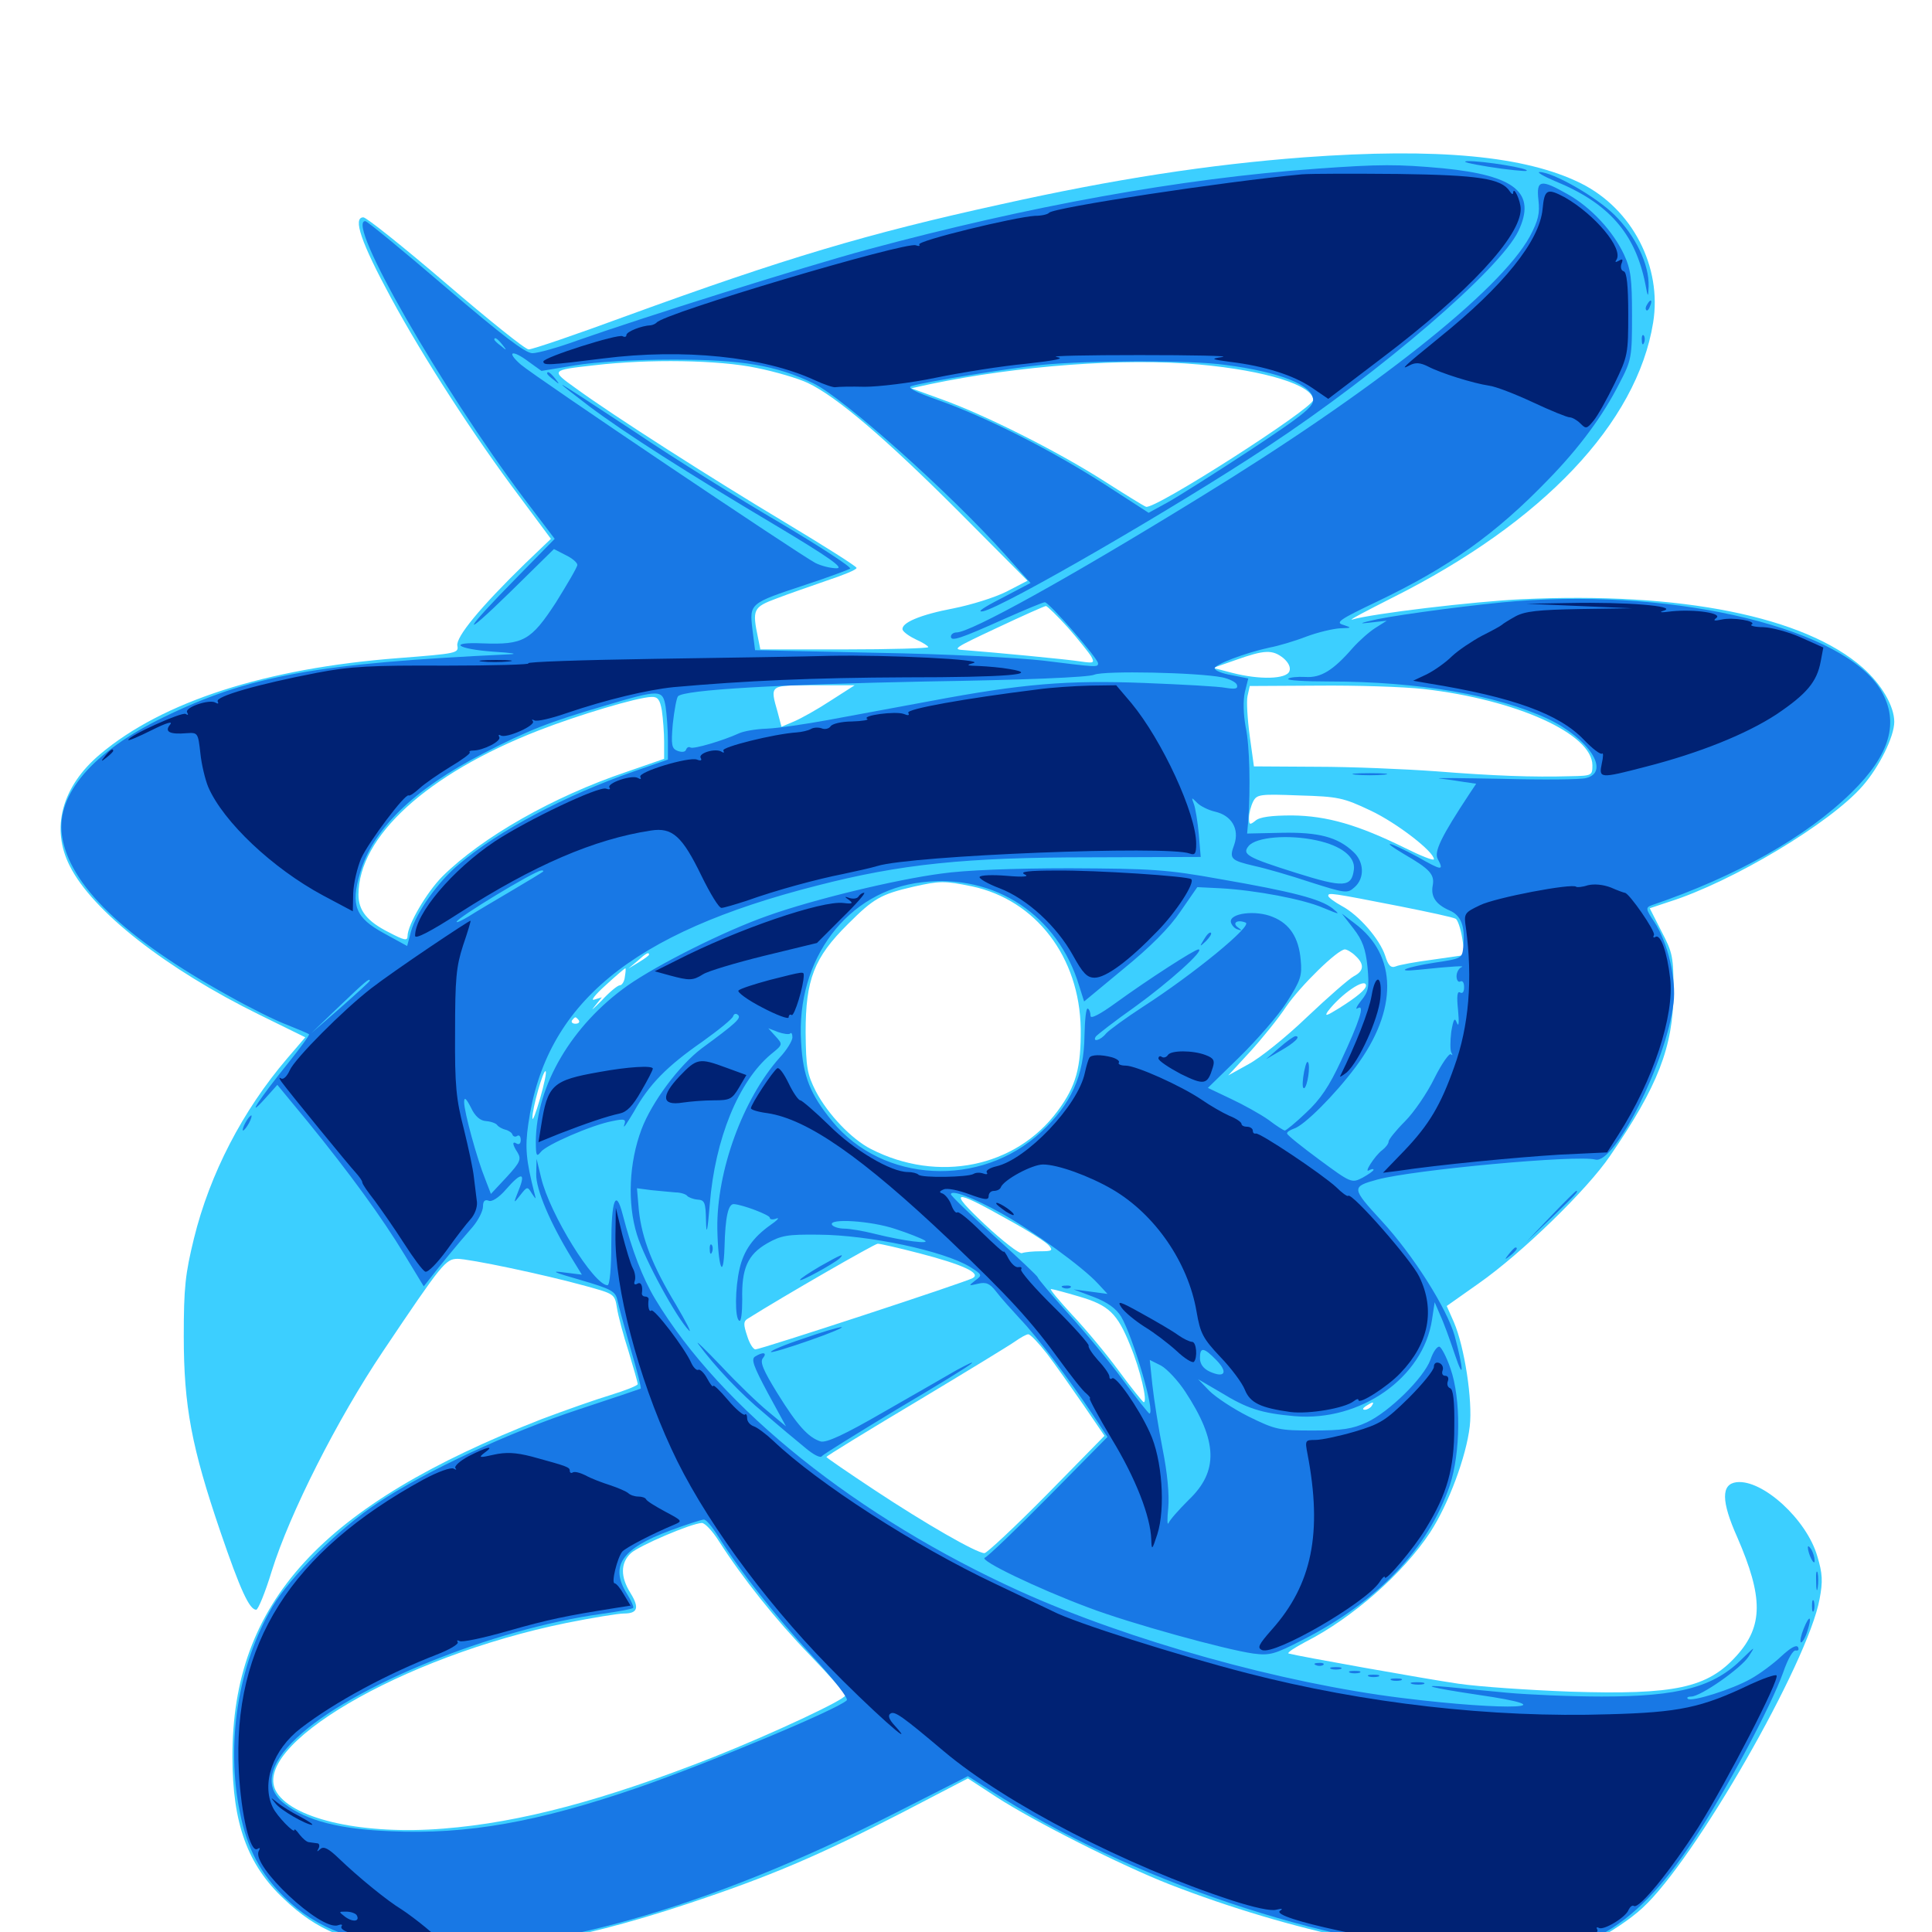 <svg xmlns="http://www.w3.org/2000/svg" viewBox="0 -1000 1000 1000">
	<path fill="#3ccfff" d="M674.805 -918.555C625.977 -914.844 577.148 -907.422 517.578 -894.141C449.023 -879.102 406.445 -866.406 324.414 -836.523C298.438 -826.953 275.586 -819.141 273.633 -819.141C271.875 -819.141 252.734 -834.57 230.859 -853.32C208.984 -872.07 189.648 -887.5 188.086 -887.5C182.422 -887.5 186.914 -874.414 202.344 -845.898C219.141 -814.844 245.508 -774.023 269.336 -742.383L285.156 -721.094L271.68 -708.203C248.633 -685.742 235.938 -670.312 236.719 -665.82C237.5 -661.914 236.328 -661.719 206.25 -659.375C137.5 -654.102 84.18 -636.914 51.758 -609.57C32.031 -592.969 26.172 -571.289 36.133 -551.758C47.852 -528.32 86.133 -498.438 134.18 -474.805L158.008 -463.086L148.633 -452.148C125.586 -425.195 108.594 -392.383 100.391 -358.984C95.898 -340.625 95.117 -333.594 95.117 -308.398C95.117 -272.07 99.219 -250.781 114.062 -207.227C124.414 -176.953 129.102 -166.797 132.617 -166.797C133.594 -166.797 137.305 -175.781 140.625 -186.719C150 -216.797 174.609 -265.43 198.242 -300.586C228.906 -346.289 230.664 -348.242 236.719 -348.438C242.773 -348.438 281.25 -340.43 303.125 -334.375C317.969 -330.273 318.164 -330.273 319.336 -323.047C319.922 -319.141 322.656 -308.789 325.391 -300.391C327.93 -291.992 330.078 -284.375 330.078 -283.594C330.078 -282.812 323.633 -280.273 316.016 -277.93C308.203 -275.586 292.188 -269.922 280.273 -265.43C166.211 -220.898 120.117 -170.508 120.312 -90.625C120.312 -56.25 128.125 -34.766 146.875 -17.188C164.258 -0.586 180.078 5.664 210.938 8.984C249.219 12.891 296.875 5.078 355.469 -14.453C398.438 -28.711 423.633 -39.453 466.797 -61.719L500.977 -79.492L515.625 -69.922C535.547 -57.031 580.469 -34.375 605.469 -24.609C668.359 -0.195 736.133 14.062 784.18 12.5C808.594 11.914 810.156 11.523 824.219 4.883C832.422 0.977 843.945 -6.641 850.195 -12.5C877.148 -37.109 935.742 -139.258 941.797 -172.266C943.555 -181.445 943.359 -185.547 940.625 -194.531C935.156 -213.477 912.305 -234.375 898.828 -232.812C890.82 -231.836 890.82 -223.047 899.219 -204.297C912.695 -173.242 912.695 -158.398 898.828 -142.969C883.789 -126.367 867.188 -122.656 812.5 -124.414C791.602 -125.195 765.625 -126.953 754.883 -128.516C737.5 -131.055 671.875 -142.773 666.992 -144.141C666.016 -144.531 669.922 -147.07 675.781 -150.195C700 -162.5 726.367 -185.742 740.234 -206.836C749.805 -221.484 758.984 -246.289 760.742 -261.719C762.305 -275.195 758.008 -302.93 752.539 -315.625L748.828 -324.023L765.43 -335.742C787.695 -351.367 821.484 -384.18 833.398 -401.758C858.203 -437.891 866.016 -458.203 866.211 -486.328C866.211 -504.688 865.82 -506.836 859.961 -517.969L853.906 -529.883L863.867 -533.203C896.68 -543.555 947.461 -574.023 964.062 -593.164C972.656 -602.93 980.469 -618.75 980.469 -626.367C980.469 -634.57 973.828 -645.898 964.062 -654.492C933.984 -680.859 870.312 -693.75 787.695 -689.844C762.695 -688.672 710.352 -682.422 699.805 -679.297C697.852 -678.906 707.227 -683.789 720.703 -690.625C798.633 -729.688 847.266 -781.055 855.664 -833.008C860.352 -861.914 844.922 -891.797 818.359 -905.078C789.648 -919.336 744.141 -923.633 674.805 -918.555ZM391.602 -809.57C401.367 -807.617 413.281 -804.102 418.164 -801.758C433.008 -794.727 458.203 -773.242 495.898 -735.547L531.836 -699.414L520.898 -693.75C514.648 -690.625 502.539 -686.914 493.75 -685.156C476.172 -681.836 466.211 -677.539 467.188 -674.023C467.773 -672.656 470.898 -670.508 474.219 -668.945C477.734 -667.383 480.469 -665.625 480.469 -665.039C480.469 -664.453 460.938 -663.867 437.109 -663.867H393.555L392.383 -669.727C389.258 -684.57 389.844 -685.742 401.953 -690.234C408.008 -692.578 419.922 -696.68 428.32 -699.609C436.523 -702.344 443.359 -705.078 443.359 -706.055C443.359 -706.836 426.953 -717.188 406.836 -729.297C368.359 -752.344 317.578 -784.766 298.047 -799.023C284.961 -808.398 284.961 -808.398 307.617 -810.938C335.742 -814.258 372.266 -813.672 391.602 -809.57ZM620.703 -811.328C655.078 -808.203 679.688 -800.586 679.688 -792.969C679.688 -788.672 597.461 -735.938 593.164 -737.695C591.992 -738.086 581.641 -744.531 570.312 -751.758C546.875 -766.602 510.156 -785.156 487.305 -793.359L471.68 -799.023L481.445 -801.172C527.344 -810.742 581.641 -814.844 620.703 -811.328ZM552.734 -675.195C558.203 -668.945 563.672 -662.109 564.844 -660.156C566.602 -656.836 566.211 -656.641 559.375 -657.617C551.953 -658.789 514.648 -662.305 499.414 -663.477C492.578 -663.867 493.555 -664.453 516.016 -675C529.297 -681.25 540.625 -686.328 541.406 -686.328C541.992 -686.328 547.266 -681.25 552.734 -675.195ZM664.258 -659.375C666.992 -657.031 668.164 -654.492 667.383 -652.539C665.82 -648.438 651.953 -648.047 637.695 -651.758L627.93 -654.297L639.648 -658.398C654.492 -663.672 658.594 -663.867 664.258 -659.375ZM429.883 -637.305C423.047 -632.812 414.648 -628.125 410.938 -626.562L404.492 -623.828L402.539 -631.25C398.438 -645.703 398.047 -645.312 421.484 -645.312H442.383ZM736.914 -643.359C784.961 -637.891 824.219 -620.117 824.219 -603.906C824.219 -598.633 824.023 -598.438 813.086 -598.242C793.164 -597.656 773.047 -598.438 743.164 -600.781C727.148 -601.953 699.219 -603.125 681.445 -603.125L649.023 -603.32L646.875 -618.945C645.703 -627.539 645.117 -636.914 645.703 -639.648L646.875 -644.922L682.227 -645.117C701.758 -645.312 726.367 -644.531 736.914 -643.359ZM342.578 -632.227C343.164 -628.125 343.75 -620.898 343.75 -616.016V-607.227L324.023 -600.391C286.328 -587.695 249.414 -566.602 229.102 -546.484C220.898 -538.281 210.938 -521.289 210.938 -515.43C210.938 -512.891 209.18 -513.281 201.367 -517.383C190.039 -523.047 185.547 -528.711 185.547 -536.914C185.547 -566.992 221.094 -599.414 278.711 -621.875C299.219 -629.883 329.883 -639.062 337.109 -639.258C340.43 -639.453 341.602 -637.891 342.578 -632.227ZM709.375 -580.469C723.047 -574.023 742.188 -559.18 742.188 -555.273C742.188 -554.297 735.352 -557.031 727.148 -561.133C702.93 -573.047 686.914 -577.734 668.75 -577.93C658.203 -577.93 651.953 -577.148 649.805 -575.195C646.875 -572.852 646.484 -573.047 646.484 -576.758C646.484 -579.102 647.461 -582.812 648.633 -585.156C650.586 -588.867 652.148 -589.062 672.461 -588.281C692.773 -587.695 695.312 -587.109 709.375 -580.469ZM625 -552.734C625 -553.125 621.68 -553.516 617.773 -553.516C613.086 -553.516 611.328 -552.93 612.891 -551.758C615.234 -550.391 625 -550.977 625 -552.734ZM638.086 -546.484C638.867 -547.07 637.695 -547.656 635.547 -547.461C633.398 -547.461 632.812 -546.875 634.375 -546.289C635.742 -545.703 637.5 -545.898 638.086 -546.484ZM663.477 -546.484C664.258 -547.07 663.086 -547.656 660.938 -547.461C658.789 -547.461 658.203 -546.875 659.766 -546.289C661.133 -545.703 662.891 -545.898 663.477 -546.484ZM650.977 -544.336C652.148 -544.922 651.172 -545.312 648.438 -545.312C645.703 -545.312 644.727 -544.922 646.094 -544.336C647.266 -543.945 649.609 -543.945 650.977 -544.336ZM503.125 -541.211C536.133 -534.18 558.789 -504.688 559.375 -467.578C559.57 -447.461 557.031 -437.891 547.461 -425C525.781 -395.703 485.547 -387.5 450.781 -405.273C440.82 -410.352 428.516 -423.242 422.266 -435.156C417.773 -444.141 417.188 -447.266 416.992 -465.625C416.992 -492.969 421.289 -504.297 438.867 -521.68C452.148 -534.961 455.859 -537.109 472.656 -541.016C486.523 -544.141 488.867 -544.141 503.125 -541.211ZM661.523 -542.578C662.305 -543.164 661.133 -543.75 658.984 -543.555C656.836 -543.555 656.25 -542.969 657.812 -542.383C659.18 -541.797 660.938 -541.992 661.523 -542.578ZM677.539 -541.992C674.219 -543.945 674.023 -543.945 668.945 -541.602C665.625 -540.039 666.016 -540.039 670.508 -540.82C673.633 -541.406 675.781 -541.016 675.781 -539.844C675.781 -538.672 676.758 -538.281 677.93 -539.062C679.492 -539.844 679.297 -540.82 677.539 -541.992ZM724.805 -530.859C739.453 -527.93 752.344 -525.195 753.516 -524.414C754.492 -523.828 756.055 -519.336 756.836 -514.453L758.203 -505.664L741.797 -503.32C732.812 -502.148 724.219 -500.586 722.461 -499.805C719.922 -498.828 718.555 -500.195 716.992 -505.273C714.062 -514.062 703.32 -526.367 694.531 -531.055C690.625 -533.203 687.5 -535.547 687.5 -536.328C687.5 -538.086 688.867 -537.891 724.805 -530.859ZM701.562 -505.273C706.25 -500.977 706.055 -497.461 700.781 -494.727C698.242 -493.359 687.5 -483.984 676.562 -473.633C665.82 -463.281 652.148 -452.344 646.289 -449.219L635.742 -443.359L647.07 -455.664C653.125 -462.305 661.719 -472.852 665.82 -479.102C673.242 -489.844 692.188 -508.398 696.094 -508.594C697.07 -508.594 699.609 -507.227 701.562 -505.273ZM335.938 -505.859C335.938 -505.469 333.594 -503.711 330.664 -501.953L325.195 -498.633L329.883 -502.539C334.375 -506.641 335.938 -507.422 335.938 -505.859ZM323.438 -494.531C323.242 -491.992 321.875 -490.039 320.898 -490.039C319.727 -490.039 315.43 -486.523 311.328 -482.031C307.031 -477.734 305.469 -476.367 307.617 -478.906L311.523 -483.789L307.617 -482.617C305.469 -481.836 308.008 -485.156 313.477 -490.039C318.75 -494.922 323.438 -498.828 323.633 -498.828C324.023 -498.828 323.828 -496.875 323.438 -494.531ZM707.031 -489.844C707.031 -487.891 702.344 -483.984 693.359 -478.32C686.719 -474.219 685.352 -473.633 687.305 -476.562C694.141 -485.547 707.031 -494.336 707.031 -489.844ZM299.609 -471.875C300.195 -470.898 299.414 -470.117 297.852 -470.117C296.289 -470.117 295.508 -470.898 296.094 -471.875C296.68 -472.656 297.461 -473.438 297.852 -473.438C298.242 -473.438 299.023 -472.656 299.609 -471.875ZM279.492 -431.25C277.344 -423.828 275.586 -419.336 275.586 -421.289C275.391 -425.977 281.25 -446.68 282.422 -445.508C283.008 -445.117 281.641 -438.672 279.492 -431.25ZM521.68 -368.75C532.031 -363.086 541.602 -357.031 542.969 -355.273C545.117 -352.734 544.531 -352.344 538.477 -352.344C534.766 -352.344 530.469 -351.953 528.906 -351.367C527.539 -350.977 518.945 -357.617 509.766 -366.211C490.43 -384.375 492.969 -384.961 521.68 -368.75ZM475.586 -351.367C498.242 -345.508 508.008 -341.016 503.516 -338.477C499.805 -336.328 393.75 -301.562 391.016 -301.562C389.844 -301.562 387.891 -304.688 386.719 -308.594C384.766 -314.453 384.766 -316.016 386.914 -317.383C405.859 -329.297 452.734 -356.25 454.297 -356.25C455.664 -356.25 465.039 -354.102 475.586 -351.367ZM558.594 -328.906C574.023 -324.414 578.32 -320.117 584.961 -303.711C590.234 -291.016 594.141 -274.219 591.992 -274.219C591.406 -274.414 585.547 -281.641 579.102 -290.43C572.656 -299.219 561.719 -312.305 554.883 -319.531C548.047 -326.953 543.164 -332.812 543.945 -332.812C544.727 -332.812 551.367 -331.055 558.594 -328.906ZM541.992 -299.219C546.289 -293.555 554.688 -281.641 560.742 -272.852L571.68 -256.836L541.797 -226.367C525.391 -209.766 510.742 -196.094 509.57 -196.094C505.469 -196.094 478.711 -211.523 452.734 -228.711C438.867 -237.891 427.734 -245.508 427.734 -245.898C427.734 -246.289 448.633 -259.18 474.219 -274.414C499.609 -289.648 522.656 -303.711 525.391 -305.664C528.125 -307.617 531.25 -309.375 532.227 -309.375C533.398 -309.375 537.695 -304.688 541.992 -299.219ZM709.961 -272.266C709.375 -271.289 707.617 -270.312 706.445 -270.312C705.078 -270.312 705.273 -271.094 707.031 -272.266C710.742 -274.609 711.523 -274.609 709.961 -272.266ZM698.633 -267.188C699.414 -267.773 698.242 -268.359 696.094 -268.164C693.945 -268.164 693.359 -267.578 694.922 -266.992C696.289 -266.406 698.047 -266.602 698.633 -267.188ZM688.867 -265.234C689.648 -265.82 688.477 -266.406 686.328 -266.211C684.18 -266.211 683.594 -265.625 685.156 -265.039C686.523 -264.453 688.281 -264.648 688.867 -265.234ZM372.07 -202.344C384.18 -183.398 401.562 -161.523 419.336 -143.164C429.297 -132.812 437.5 -123.633 437.5 -122.461C437.5 -120.312 400.391 -102.93 369.531 -90.625C313.086 -68.359 269.336 -56.641 229.492 -53.516C189.062 -50.195 152.539 -58.008 143.359 -72.07C127.93 -95.703 207.812 -142.578 293.164 -159.961C306.836 -162.695 320.117 -164.844 322.852 -164.844C330.078 -164.844 331.055 -167.773 326.367 -175.391C321.094 -183.789 321.094 -191.016 326.562 -196.094C330.859 -200 357.812 -211.523 363.281 -211.719C364.844 -211.719 368.75 -207.617 372.07 -202.344Z"/>
	<path fill="#1878e5" d="M770.508 -913.672C780.273 -912.109 789.062 -911.328 790.039 -911.523C792.969 -912.695 767.383 -916.797 759.57 -916.602C755.859 -916.406 760.938 -915.234 770.508 -913.672ZM681.641 -912.695C610.938 -907.617 532.617 -893.359 449.219 -870.898C416.016 -861.914 331.641 -835.352 299.023 -823.828C288.867 -820.117 278.32 -817.188 275.586 -817.188C271.875 -817.188 259.961 -826.367 230.664 -851.367C208.789 -870.117 190.039 -885.547 189.062 -885.547C178.711 -885.547 228.32 -799.219 271.094 -742.188L287.109 -721.094L267.578 -701.172C239.648 -672.852 237.305 -667.383 264.258 -693.75L286.719 -715.82L292.773 -712.695C296.094 -711.133 298.828 -708.789 298.828 -707.617C298.828 -706.445 293.75 -697.852 287.695 -688.086C274.805 -668.359 270.898 -666.211 249.805 -666.992C231.445 -667.773 236.523 -664.062 255.273 -662.695C265.039 -662.109 268.555 -661.523 263.672 -661.328C163.672 -656.641 129.102 -650.391 84.57 -628.711C48.047 -610.938 29.102 -588.867 32.031 -567.773C35.547 -542.188 64.258 -514.453 118.359 -484.57C129.102 -478.516 142.773 -471.68 148.633 -469.531C154.492 -467.188 159.57 -465.039 159.961 -464.648C160.352 -464.258 155.273 -457.422 149.023 -449.609C134.57 -431.641 126.758 -419.922 136.914 -431.055L143.555 -438.477L159.18 -419.531C180.664 -393.164 197.656 -369.922 209.375 -350.586L219.336 -334.18L223.047 -338.867C226.953 -343.945 236.328 -355.469 244.727 -365.039C247.656 -368.555 250 -373.242 250 -375.586C250 -378.32 250.977 -379.297 252.93 -378.516C254.492 -377.734 258.203 -380.078 261.914 -384.375C269.727 -393.359 272.266 -393.359 268.555 -384.18C265.625 -376.758 265.625 -376.758 269.336 -381.445C272.852 -385.938 273.047 -385.938 275.195 -382.422C277.539 -378.906 277.539 -378.906 276.562 -382.617C272.266 -399.609 271.68 -406.055 273.438 -418.164C282.227 -480.469 326.758 -517.188 422.852 -541.602C466.016 -552.734 499.609 -556.25 564.258 -556.25L621.484 -556.445L620.508 -568.164C619.922 -574.609 618.75 -581.641 617.969 -583.789C616.602 -587.5 616.602 -587.5 619.727 -584.375C621.484 -582.617 625.586 -580.664 628.906 -579.883C637.5 -577.93 641.602 -570.898 638.867 -562.891C636.133 -555.469 636.914 -554.688 649.414 -551.758C654.883 -550.586 667.773 -546.875 678.32 -543.359C696.68 -537.5 697.461 -537.5 701.172 -540.82C706.445 -545.508 706.055 -553.906 700.586 -558.984C692.383 -566.797 682.422 -569.336 663.281 -568.945L645.508 -568.555L646.094 -575.195C647.266 -591.992 646.875 -614.062 644.727 -623.828C643.555 -630.469 643.359 -637.305 644.336 -641.797L646.094 -648.828L637.305 -650.586C632.617 -651.367 628.711 -652.93 628.711 -654.102C628.711 -656.055 644.531 -662.109 657.227 -664.844C661.523 -665.625 670.117 -668.164 676.172 -670.508C682.422 -672.852 690.234 -674.609 693.75 -674.805C699.805 -675 699.805 -675 695.312 -676.562C691.016 -677.734 693.164 -679.297 712.891 -688.672C750 -706.445 774.023 -723.438 801.367 -751.758C817.383 -768.164 829.688 -784.766 838.281 -801.758C844.531 -813.672 844.727 -815.234 844.727 -836.719C844.727 -855.469 844.141 -860.547 840.625 -868.164C834.961 -880.273 823.633 -892.578 811.523 -899.414C797.461 -907.422 795.117 -907.031 796.289 -896.484C797.07 -889.648 796.289 -885.938 791.797 -877.539C776.367 -849.414 710.938 -797.656 621.094 -742.578C552.539 -700.391 502.344 -672.656 495.117 -672.656C493.555 -672.656 492.188 -671.68 492.188 -670.508C492.188 -667.773 497.266 -669.531 519.922 -679.688C530.469 -684.375 539.844 -688.281 540.82 -688.281C542.969 -688.281 568.359 -659.18 568.359 -656.641C568.359 -654.492 567.383 -654.688 540.43 -658.008C527.344 -659.57 489.258 -661.523 454.102 -662.109L390.82 -663.477L389.453 -674.219C387.891 -687.695 387.891 -687.695 416.797 -697.266C428.711 -701.172 439.062 -705.078 440.039 -705.664C440.82 -706.445 424.609 -716.992 403.906 -729.297C383.203 -741.406 349.219 -762.5 328.711 -776.367C308.008 -790.039 291.016 -801.172 291.016 -800.781C291.016 -800.391 297.461 -795.508 305.078 -789.648C323.828 -775.586 356.055 -755.078 401.367 -728.125C429.492 -711.328 437.109 -705.859 433.008 -705.859C430.078 -705.859 425.195 -707.031 422.07 -708.594C412.891 -713.477 276.758 -805.078 269.531 -811.328C261.719 -818.164 265.039 -819.336 274.023 -812.5L280.273 -808.008L297.852 -810.938C308.594 -812.695 328.32 -813.867 348.633 -813.867C383.789 -813.867 401.758 -810.938 421.094 -801.562C436.719 -793.945 491.797 -744.727 520.312 -712.891L533.398 -698.242L518.164 -690.234C508.984 -685.547 505.273 -683.008 508.789 -683.594C519.336 -685.742 607.812 -736.914 656.25 -768.945C714.844 -807.617 776.562 -860.742 785.938 -880.469C795.312 -900.195 784.375 -909.18 746.875 -912.891C723.242 -915.039 714.453 -915.039 681.641 -912.695ZM259.961 -821.68C262.5 -818.555 262.305 -818.359 259.375 -820.898C257.422 -822.266 255.859 -823.828 255.859 -824.219C255.859 -825.781 257.422 -824.805 259.961 -821.68ZM634.18 -811.133C662.695 -807.422 679.688 -800.586 679.688 -792.969C679.688 -789.258 673.633 -784.57 647.07 -766.992C628.906 -755.078 609.766 -742.969 604.492 -740.039L594.531 -734.57L571.289 -749.609C543.75 -767.188 511.133 -783.789 485.938 -792.773C473.242 -797.266 469.141 -799.414 471.875 -800.195C478.711 -802.344 522.07 -809.375 539.062 -811.133C563.086 -813.477 616.406 -813.672 634.18 -811.133ZM355.078 -661.523C358.008 -661.914 355.078 -662.305 348.633 -662.305C342.188 -662.305 339.844 -661.914 343.359 -661.523C346.875 -661.133 352.148 -661.133 355.078 -661.523ZM632.617 -649.414C636.328 -648.633 639.844 -646.875 640.234 -645.508C640.82 -643.555 639.648 -643.164 634.57 -643.945C630.859 -644.727 612.109 -645.703 592.578 -646.484C552.344 -648.047 529.102 -646.094 481.445 -637.109C464.258 -633.984 440.625 -629.492 428.711 -627.344C416.992 -625.195 402.539 -623.047 396.875 -622.852C391.016 -622.656 384.57 -621.484 382.227 -620.312C374.609 -616.797 358.984 -612.109 357.422 -613.086C356.445 -613.672 355.469 -613.086 355.078 -611.914C354.688 -610.742 352.93 -610.547 350.781 -611.328C347.656 -612.5 347.266 -614.258 348.242 -625.391C349.023 -632.422 350.195 -638.867 350.977 -639.648C354.492 -642.969 401.758 -645.703 479.492 -647.266C530.078 -648.047 563.477 -649.414 566.406 -650.781C571.484 -652.93 619.531 -651.953 632.617 -649.414ZM344.531 -634.18C345.117 -630.078 345.703 -622.266 345.703 -616.797V-606.836L327.734 -600.586C292.969 -588.477 258.203 -570.117 237.891 -552.93C226.758 -543.75 215.43 -527.734 212.695 -517.773L210.742 -510.352L198.633 -516.992C183.984 -525 181.445 -531.25 186.328 -548.047C192.969 -570.898 214.062 -591.406 250 -609.961C273.438 -622.07 284.375 -626.367 312.5 -634.57C341.992 -643.359 342.969 -643.164 344.531 -634.18ZM681.445 -565.039C694.141 -562.305 701.562 -556.641 700.781 -550C699.609 -540.625 695.508 -540.43 670.703 -548.242C645.312 -556.25 642.773 -557.812 646.289 -562.109C650.195 -566.797 666.992 -568.164 681.445 -565.039ZM281.055 -548.828C280.664 -548.438 273.242 -543.945 264.648 -538.867C256.055 -533.789 246.094 -527.93 242.773 -525.781C239.258 -523.633 236.328 -522.266 236.328 -522.852C236.328 -524.805 276.367 -549.023 280.078 -549.414C281.055 -549.609 281.445 -549.219 281.055 -548.828ZM191.406 -492.383C191.406 -491.992 184.57 -485.742 176.367 -478.516L161.133 -465.234L175.586 -479.102C189.258 -492.188 191.406 -493.945 191.406 -492.383ZM251.562 -419.727C254.102 -419.531 256.836 -418.555 257.422 -417.578C258.203 -416.602 260.156 -415.625 261.719 -415.234C263.281 -414.844 265.039 -413.672 265.234 -412.695C265.625 -411.719 266.797 -411.328 267.773 -412.109C268.75 -412.695 269.531 -411.719 269.531 -409.961C269.531 -408.203 268.75 -407.422 267.578 -408.008C265.039 -409.57 265.039 -407.812 267.969 -403.32C269.922 -400 269.141 -398.242 262.305 -390.82L254.102 -382.031L251.172 -389.648C246.875 -400.195 240.234 -424.609 240.234 -429.492C240.234 -432.422 241.211 -431.641 243.75 -426.758C245.898 -422.07 248.633 -419.922 251.562 -419.727ZM804.883 -906.25C832.617 -894.922 846.289 -879.297 851.562 -853.32C852.93 -845.898 853.125 -845.703 853.32 -851.758C853.711 -863.086 846.484 -878.125 835.547 -888.867C825.781 -898.438 803.711 -910.938 796.875 -910.938C795.312 -910.938 798.828 -908.789 804.883 -906.25ZM852.539 -842.383C851.758 -841.211 851.562 -840.039 852.148 -839.453C852.539 -838.867 853.516 -839.844 854.102 -841.602C855.469 -844.922 854.297 -845.508 852.539 -842.383ZM849.805 -823.828C849.805 -821.68 850.391 -821.094 850.977 -822.656C851.562 -824.023 851.367 -825.781 850.781 -826.367C850.195 -827.148 849.609 -825.977 849.805 -823.828ZM283.203 -806.641C283.203 -806.25 284.766 -804.688 286.719 -803.32C289.648 -800.781 289.844 -800.977 287.305 -804.102C284.766 -807.227 283.203 -808.203 283.203 -806.641ZM785.156 -688.867C766.602 -687.5 725 -682.031 712.891 -679.492C703.906 -677.539 702.734 -676.953 708.984 -677.734L717.773 -678.711L711.914 -675C708.789 -673.047 703.516 -668.359 700.195 -664.648C690.039 -652.93 683.594 -649.023 675.586 -649.609C671.484 -649.805 667.383 -649.414 666.797 -648.633C666.016 -647.852 675.391 -647.266 687.891 -647.266C734.18 -647.266 774.805 -640.234 801.172 -627.93C822.461 -617.773 833.789 -600.391 820.898 -597.266C818.164 -596.484 798.633 -596.289 777.539 -596.875C756.445 -597.266 741.992 -597.461 745.117 -597.07C748.438 -596.68 753.906 -595.898 757.422 -595.312L764.062 -594.336L760.547 -589.062C746.094 -567.188 742.188 -559.18 744.141 -555.469C747.461 -549.219 746.484 -549.219 733.789 -556.445C719.336 -564.258 713.477 -565.82 726.562 -558.008C740.039 -550.195 742.578 -547.461 741.602 -541.797C740.43 -535.938 743.164 -531.836 750.391 -528.711C756.25 -526.172 758.398 -520.508 757.422 -510.352C756.836 -503.906 756.836 -503.906 742.773 -501.758C727.539 -499.414 721.094 -496.68 734.18 -498.047C752.93 -500 758.594 -500.195 756.445 -499.414C755.078 -498.828 753.906 -496.68 753.906 -494.727C753.906 -492.578 754.883 -491.406 755.859 -491.992C757.031 -492.578 757.812 -491.406 757.812 -489.062C757.812 -486.523 757.031 -485.547 755.664 -486.328C754.297 -487.109 753.906 -484.375 754.688 -477.148C755.273 -470.898 755.078 -468.164 754.102 -470.508C752.93 -473.633 752.344 -472.656 751.172 -466.016C750.586 -461.328 750.586 -456.445 751.172 -455.273C751.953 -453.906 751.953 -453.516 750.977 -454.297C750.195 -455.078 746.289 -449.609 742.383 -441.797C738.672 -434.18 731.836 -424.219 727.148 -419.531C722.461 -414.844 718.75 -410.156 718.75 -409.18C718.75 -408.008 717.188 -406.055 715.43 -404.688C711.523 -401.758 705.469 -392.188 708.789 -394.336C709.961 -394.922 710.938 -395.117 710.938 -394.531C710.938 -393.945 708.398 -392.188 705.273 -390.43C699.609 -387.5 699.219 -387.695 682.812 -399.805C673.828 -406.445 666.211 -412.5 666.211 -413.281C666.016 -414.062 667.578 -415.039 669.727 -415.82C675 -417.383 691.016 -433.398 701.758 -447.852C723.633 -477.148 723.438 -505.469 701.172 -522.07L694.531 -527.148L700.586 -519.336C705.273 -513.281 706.836 -508.789 707.812 -499.609C708.789 -489.062 708.398 -486.719 704.492 -482.031C702.148 -479.102 701.367 -477.148 702.734 -478.125C706.641 -480.469 703.711 -471.484 694.141 -450.977C688.086 -437.891 683.398 -430.859 675.977 -424.023C670.703 -418.945 665.625 -414.844 665.039 -414.844C664.453 -414.844 660.742 -417.188 656.641 -420.312C652.539 -423.242 643.75 -428.125 637.109 -431.25L625.195 -436.914L641.406 -452.734C650.391 -461.523 661.523 -474.219 666.016 -481.25C673.242 -492.578 674.023 -494.922 673.242 -503.125C672.266 -514.648 667.578 -521.875 658.789 -525.391C650 -529.102 636.133 -527.344 637.109 -522.656C637.5 -521.094 639.062 -519.336 640.625 -518.945C642.969 -518.164 642.969 -518.359 640.82 -519.922C637.5 -522.266 640.43 -524.219 644.727 -522.461C648.633 -521.094 617.969 -495.898 591.602 -478.906C582.617 -473.047 574.023 -466.797 572.461 -465.039C569.727 -461.523 565.234 -460.352 567.188 -463.477C567.969 -464.453 576.953 -471.484 587.5 -478.906C605.078 -491.602 624.023 -508.594 620.312 -508.594C618.359 -508.594 594.141 -492.969 577.734 -481.055C569.141 -474.805 564.453 -472.461 564.453 -474.219C564.453 -475.781 563.867 -477.539 563.086 -477.93C562.109 -478.516 561.523 -472.07 561.328 -463.867C561.133 -443.164 554.297 -428.32 538.867 -414.062C507.617 -384.961 456.836 -387.695 430.859 -419.531C419.336 -433.594 415.625 -442.773 414.648 -460.547C411.914 -503.516 438.672 -539.062 477.344 -543.359C515.039 -547.852 547.656 -526.172 558.594 -489.648L561.133 -481.641L581.641 -498.633C595.312 -509.766 605.273 -519.727 610.938 -528.125L619.727 -540.82L631.641 -540.234C649.805 -539.258 674.609 -534.57 684.961 -530.078C693.555 -526.562 693.945 -526.367 689.648 -529.883C683.203 -534.766 668.945 -538.477 631.836 -544.922C603.711 -550 596.094 -550.391 553.711 -550.586C524.805 -550.586 499.414 -549.609 487.305 -547.852C463.477 -544.727 420.703 -534.375 397.266 -525.977C375 -518.164 340.43 -500.781 324.805 -489.844C295.898 -469.336 277.539 -438.086 277.344 -409.18C277.344 -401.758 277.734 -400.977 279.883 -403.711C282.617 -407.422 306.445 -417.773 316.992 -419.727C323.438 -421.094 324.219 -420.703 323.047 -417.578C322.461 -415.43 324.609 -418.75 328.125 -424.609C335.938 -438.672 345.117 -448.047 363.672 -460.938C371.875 -466.797 379.102 -472.656 379.492 -474.023C379.883 -475.391 381.055 -475.586 382.031 -474.609C383.789 -473.047 380.859 -470.312 363.281 -457.422C351.562 -448.633 337.305 -429.492 332.031 -415.43C325.586 -398.242 324.609 -377.344 329.688 -360.938C333.594 -348.242 350.195 -317.773 356.641 -311.328C358.203 -309.766 355.078 -315.82 349.805 -324.805C337.891 -344.531 332.227 -358.789 330.664 -373.633L329.688 -384.961L337.109 -383.984C341.406 -383.594 346.875 -383.008 349.609 -382.812C352.344 -382.812 355.078 -381.836 355.664 -381.055C356.25 -380.273 358.789 -379.297 360.938 -379.102C364.844 -378.906 365.234 -377.539 365.43 -367.969C365.625 -360.156 366.211 -362.5 367.383 -376.758C370.117 -410.547 382.227 -440.234 399.023 -454.297C405.273 -459.375 405.273 -459.375 401.367 -463.672L397.656 -467.773L402.734 -465.82C405.469 -464.844 408.398 -464.453 408.984 -465.039C409.57 -465.82 410.156 -464.844 410.156 -463.086C410.156 -461.328 407.227 -456.445 403.516 -452.539C384.57 -431.25 370.898 -393.945 371.289 -364.062C371.68 -343.945 374.414 -336.523 375 -354.297C375.391 -370.312 376.953 -376.953 379.883 -376.758C384.766 -376.367 398.438 -371.094 398.438 -369.727C398.438 -368.75 400 -368.555 401.953 -369.336C403.711 -369.922 402.344 -368.359 398.633 -365.82C389.844 -359.57 384.961 -352.734 382.812 -343.359C380.469 -333.398 380.273 -317.773 382.617 -316.406C383.594 -315.625 384.18 -320.508 384.18 -327.344C383.789 -343.359 386.914 -350.586 397.07 -356.445C404.297 -360.547 407.617 -361.133 423.828 -360.938C450 -360.742 488.281 -352.539 501.953 -344.336C508.398 -340.234 508.594 -340.039 504.883 -337.305C501.172 -334.375 501.172 -334.375 506.25 -335.547C510.352 -336.523 512.305 -335.742 515.625 -331.445C517.969 -328.32 523.633 -322.07 528.125 -317.188C536.914 -308.008 552.93 -286.719 565.625 -267.773L573.242 -256.25L542.969 -225.586C526.172 -208.594 511.328 -194.336 509.766 -193.75C506.25 -192.578 537.109 -177.734 563.281 -167.969C584.766 -159.766 634.57 -146.094 648.633 -144.141C657.227 -142.969 659.766 -143.75 674.219 -151.172C713.281 -171.094 739.258 -198.633 750.391 -231.055C756.055 -248.047 756.25 -275.977 750.781 -291.602C748.828 -297.461 746.094 -302.539 745.117 -302.93C743.945 -303.32 741.797 -300.391 740.43 -296.289C736.914 -286.719 719.141 -269.336 707.617 -263.867C700 -260.352 694.727 -259.57 679.492 -259.57C662.109 -259.57 660.156 -259.961 646.289 -266.797C638.477 -270.703 629.297 -276.758 625.977 -280.078L620.117 -286.133L631.836 -279.297C645.508 -270.898 652.734 -268.555 670.117 -266.992C704.102 -264.062 736.719 -286.914 741.211 -316.992L742.578 -325.977L745.508 -319.141C747.266 -315.43 750.586 -306.25 753.125 -298.633C757.812 -284.57 757.617 -291.016 752.93 -308.594C748.828 -322.852 731.641 -350.195 715.039 -368.164C699.414 -385.156 699.414 -385.742 712.891 -389.453C731.641 -394.531 816.406 -402.344 825.781 -399.805C835.742 -397.266 862.5 -450.391 866.211 -480.664C867.773 -492.969 863.281 -512.305 856.25 -522.852C851.758 -529.492 851.758 -530.273 854.883 -531.445C899.023 -546.484 935.156 -566.992 958.398 -589.844C978.32 -609.375 983.203 -626.172 973.633 -642.578C955.078 -674.219 869.922 -695.312 785.156 -688.867ZM518.555 -371.875C534.375 -363.086 560.547 -344.141 568.359 -335.547L573.242 -330.273L564.453 -331.445L555.664 -332.617L566.016 -328.711C573.242 -325.977 577.734 -322.656 580.273 -318.555C586.328 -308.398 598.242 -268.359 594.922 -268.359C594.531 -268.359 588.281 -276.172 581.055 -285.938C574.023 -295.508 561.133 -311.133 552.539 -320.508C544.141 -329.883 537.109 -338.281 537.109 -338.867C537.109 -339.453 526.953 -349.023 514.648 -360.156C502.344 -371.289 492.188 -381.055 492.188 -381.836C492.188 -384.375 503.516 -380.273 518.555 -371.875ZM454.492 -372.656C455.273 -373.242 454.102 -373.828 451.953 -373.633C449.805 -373.633 449.219 -373.047 450.781 -372.461C452.148 -371.875 453.906 -372.07 454.492 -372.656ZM473.828 -367.969C470.898 -368.945 466.992 -369.922 465.234 -369.727C463.477 -369.727 465.43 -368.359 469.531 -366.797C473.828 -365.234 477.539 -364.453 478.125 -365.039C478.711 -365.43 476.758 -366.797 473.828 -367.969ZM463.477 -363.867C470.117 -361.719 476.953 -358.984 478.516 -358.008C482.227 -355.859 467.773 -357.617 452.93 -361.328C446.875 -362.891 439.648 -364.062 436.914 -364.062C434.18 -364.062 431.25 -365.039 430.664 -366.016C428.516 -369.531 450.781 -368.164 463.477 -363.867ZM629.688 -295.898C635.742 -289.648 633.984 -286.523 626.172 -290.039C622.852 -291.602 621.094 -293.945 621.094 -297.07C621.094 -302.93 623.047 -302.734 629.688 -295.898ZM613.477 -279.688C630.273 -254.102 630.859 -238.477 615.234 -223.633C610.156 -218.555 605.469 -213.281 604.883 -211.719C604.102 -210.156 604.102 -213.672 604.688 -219.531C605.273 -226.367 604.297 -237.305 601.758 -250C599.609 -260.938 597.266 -275.781 596.484 -283.008L595.117 -296.094L600.977 -293.164C604.102 -291.406 609.766 -285.352 613.477 -279.688ZM550.391 -333.398C548.828 -333.984 549.414 -334.57 551.562 -334.57C553.711 -334.766 554.883 -334.18 554.102 -333.594C553.516 -333.008 551.758 -332.812 550.391 -333.398ZM701.758 -599.023C697.656 -599.414 700.977 -599.805 708.984 -599.805C716.992 -599.805 720.312 -599.414 716.406 -599.023C712.305 -598.633 705.664 -598.633 701.758 -599.023ZM623.242 -513.867C620.703 -509.766 620.898 -509.766 624.219 -512.891C626.172 -514.844 627.344 -516.797 626.758 -517.188C626.172 -517.773 624.609 -516.211 623.242 -513.867ZM662.109 -457.617L655.273 -451.758L662.695 -456.055C669.922 -460.156 673.633 -463.672 670.508 -463.672C669.727 -463.672 665.82 -460.938 662.109 -457.617ZM675 -445.312C674.219 -441.211 674.023 -437.5 674.609 -436.914C675.977 -435.352 678.125 -445.117 677.344 -449.414C676.758 -451.562 675.977 -450 675 -445.312ZM126.953 -418.75C125.781 -416.602 125.391 -414.844 125.781 -414.844C126.367 -414.844 127.734 -416.602 128.906 -418.75C130.078 -420.898 130.469 -422.656 130.078 -422.656C129.492 -422.656 128.125 -420.898 126.953 -418.75ZM277.539 -392.383C277.344 -384.375 284.766 -366.992 295.898 -348.828L301.172 -340.234L291.797 -341.406C284.57 -342.383 286.719 -341.406 300.391 -337.5C316.406 -332.812 318.555 -331.641 319.531 -327.148C320.117 -324.414 323.242 -312.891 326.367 -301.953C329.688 -290.82 332.031 -281.445 331.641 -281.25C331.25 -281.055 316.797 -276.172 299.609 -270.508C263.867 -258.789 220.117 -238.477 195.508 -222.07C175.391 -208.789 150 -183.594 141.016 -168.359C123.242 -138.281 116.797 -97.461 124.219 -61.719C127.93 -43.164 134.766 -30.273 147.266 -17.969C163.867 -1.562 185.156 6.25 217.773 8.398C280.273 12.109 366.211 -12.305 462.891 -61.328L500.977 -80.664L512.695 -73.242C584.766 -26.953 684.961 6.836 766.016 12.109C816.797 15.43 845.117 0.195 876.367 -47.266C892.969 -72.266 916.797 -116.992 923.047 -134.57C925.391 -141.406 928.125 -146.094 929.492 -145.703C930.859 -145.508 931.25 -146.094 930.664 -147.461C929.688 -148.828 926.758 -147.07 922.07 -142.773C918.164 -139.062 911.133 -133.789 906.25 -131.055C896.68 -125.586 875.391 -118.945 873.633 -120.703C872.852 -121.289 873.633 -121.875 875.391 -121.875C880.273 -121.875 901.172 -136.523 905.078 -142.578C908.594 -148.047 908.594 -148.047 902.148 -141.797C887.305 -126.758 869.141 -121.875 829.102 -121.875C813.086 -121.875 791.016 -122.852 780.273 -123.828C769.531 -124.805 755.859 -126.172 750 -126.758C733.398 -128.32 740.82 -126.367 764.453 -122.852C813.281 -115.82 781.055 -114.258 725.977 -121.094C663.867 -128.711 584.57 -150.781 527.93 -176.367C443.945 -214.453 373.047 -271.094 339.062 -327.734C332.617 -338.477 327.148 -352.734 322.266 -371.484C318.75 -385.156 316.406 -378.906 316.406 -356.055C316.406 -343.945 315.625 -334.766 314.453 -334.766C307.422 -334.766 284.57 -371.484 280.078 -390.43L277.734 -400.195ZM372.07 -204.297C383.398 -186.328 400.977 -164.062 420.312 -142.969C431.641 -130.664 439.258 -120.898 438.281 -119.922C433.594 -115.234 366.992 -87.5 330.469 -74.805C278.32 -56.836 241.797 -50.391 202.539 -52.148C175.977 -53.125 158.594 -57.617 147.461 -66.211C136.523 -74.414 138.672 -86.523 153.711 -100.586C181.836 -127.148 254.883 -156.836 311.328 -164.648C319.922 -165.82 327.344 -167.188 327.734 -167.773C328.125 -168.164 326.758 -171.484 324.414 -175.195C315.625 -189.453 321.68 -198.438 346.875 -207.812C355.273 -210.938 363.281 -213.477 364.258 -213.477C365.43 -213.672 368.75 -209.57 372.07 -204.297ZM825.781 -114.648C827.539 -115.234 825.586 -115.625 821.289 -115.43C816.992 -115.43 815.43 -115.039 817.969 -114.648C820.312 -114.258 823.828 -114.258 825.781 -114.648ZM802.734 -370.508L790.039 -357.227L803.32 -369.922C815.43 -381.641 817.383 -383.594 815.82 -383.594C815.625 -383.594 809.57 -377.734 802.734 -370.508ZM367.383 -353.125C367.383 -350.977 367.969 -350.391 368.555 -351.953C369.141 -353.32 368.945 -355.078 368.359 -355.664C367.773 -356.445 367.188 -355.273 367.383 -353.125ZM781.055 -350.977C778.516 -347.852 778.711 -347.656 781.836 -350.195C784.961 -352.734 785.938 -354.297 784.375 -354.297C783.984 -354.297 782.422 -352.734 781.055 -350.977ZM424.414 -344.531C418.75 -341.211 414.062 -338.086 414.062 -337.5C414.062 -336.328 431.25 -345.703 434.57 -348.633C437.695 -351.758 434.766 -350.391 424.414 -344.531ZM415.43 -307.031C405.859 -303.906 398.633 -300.781 399.023 -300.195C399.609 -299.805 408.594 -302.539 419.141 -306.25C429.883 -309.961 437.109 -313.086 435.547 -313.086C433.984 -313.086 424.805 -310.352 415.43 -307.031ZM361.328 -304.492C369.922 -292.773 383.398 -278.516 395.508 -268.555C402.93 -262.109 412.5 -254.102 416.602 -250.781C420.898 -247.07 424.805 -245.117 425.391 -246.289C426.172 -247.266 443.555 -258.008 463.867 -270.312C484.375 -282.422 501.953 -293.164 502.93 -294.336C504.102 -295.508 500.586 -293.75 495.117 -290.82C489.844 -287.695 472.656 -277.93 457.031 -268.945C437.109 -257.422 427.734 -253.125 424.805 -253.906C418.359 -255.859 412.5 -262.5 402.344 -278.906C395.117 -290.625 393.164 -295.117 394.922 -297.07C397.266 -300 394.922 -300.391 390.82 -297.852C388.672 -296.484 390.039 -292.773 397.461 -278.906L406.836 -261.719L397.656 -269.336C392.383 -273.633 381.641 -283.984 373.438 -292.773C365.234 -301.367 359.766 -306.641 361.328 -304.492ZM935.742 -199.023C935.938 -195.312 939.258 -189.062 939.258 -192.188C939.258 -193.75 938.477 -196.484 937.5 -198.047C936.523 -199.609 935.742 -200.195 935.742 -199.023ZM940.039 -181.445C940.039 -177.148 940.43 -175.586 940.82 -178.125C941.211 -180.469 941.211 -183.984 940.82 -185.938C940.234 -187.695 939.844 -185.742 940.039 -181.445ZM937.891 -168.75C937.891 -166.016 938.281 -165.039 938.867 -166.406C939.258 -167.578 939.258 -169.922 938.867 -171.289C938.281 -172.461 937.891 -171.484 937.891 -168.75ZM933.594 -157.031C932.227 -153.711 931.641 -150.586 932.031 -150C932.617 -149.414 934.18 -151.758 935.352 -155.273C938.086 -163.477 936.719 -164.844 933.594 -157.031ZM681.25 -138.086C679.688 -138.672 680.273 -139.258 682.422 -139.258C684.57 -139.453 685.742 -138.867 684.961 -138.281C684.375 -137.695 682.617 -137.5 681.25 -138.086ZM689.062 -136.133C687.695 -136.719 688.672 -137.109 691.406 -137.109C694.141 -137.109 695.117 -136.719 693.945 -136.133C692.578 -135.742 690.234 -135.742 689.062 -136.133ZM698.828 -134.18C697.461 -134.766 698.438 -135.156 701.172 -135.156C703.906 -135.156 704.883 -134.766 703.711 -134.18C702.344 -133.789 700 -133.789 698.828 -134.18ZM708.594 -132.227C707.227 -132.812 708.203 -133.203 710.938 -133.203C713.672 -133.203 714.648 -132.812 713.477 -132.227C712.109 -131.836 709.766 -131.836 708.594 -132.227ZM720.312 -130.273C718.945 -130.859 719.922 -131.25 722.656 -131.25C725.391 -131.25 726.367 -130.859 725.195 -130.273C723.828 -129.883 721.484 -129.883 720.312 -130.273ZM731.055 -128.32C729.102 -128.906 730.273 -129.297 733.398 -129.297C736.719 -129.297 738.086 -128.906 736.914 -128.32C735.547 -127.93 732.812 -127.93 731.055 -128.32Z"/>
	<path fill="#002274" d="M673.828 -909.766C633.984 -906.055 545.117 -892.578 542.969 -889.844C542.383 -889.062 539.062 -888.281 535.742 -888.281C525.391 -887.695 474.609 -875.391 475.781 -873.438C476.367 -872.656 475.586 -872.461 474.023 -873.047C468.75 -875 343.555 -837.891 339.844 -833.008C339.258 -832.422 338.086 -831.836 336.914 -831.641C332.031 -831.445 324.219 -828.32 324.219 -826.562C324.219 -825.586 323.242 -825.391 322.266 -825.977C319.922 -827.344 281.25 -815.039 281.25 -812.891C281.25 -810.742 283.984 -810.938 312.109 -814.453C353.711 -819.727 395.117 -815.43 421.484 -803.32C426.562 -800.977 431.641 -799.219 432.617 -799.609C433.789 -799.805 440.43 -800 447.656 -799.805C454.688 -799.805 471.289 -801.758 484.375 -804.492C497.656 -807.227 518.555 -810.547 531.055 -811.719C546.68 -813.477 551.562 -814.453 546.875 -815.234C543.164 -815.82 562.5 -816.211 589.844 -816.211C617.188 -816.211 636.523 -815.82 632.812 -815.234C626.367 -814.258 626.758 -814.062 636.719 -812.695C654.688 -810.547 669.727 -805.664 678.906 -799.414L687.5 -793.555L715.234 -814.648C760.156 -848.633 787.109 -877.734 787.109 -891.797C787.109 -896.094 783.398 -904.102 783.203 -900.195C783.203 -899.219 782.422 -899.414 781.445 -900.977C777.148 -907.617 765.43 -909.375 723.633 -909.961C701.172 -910.156 678.711 -910.156 673.828 -909.766ZM531.836 -813.867C533.008 -814.453 531.641 -814.844 528.32 -814.844C525.195 -814.844 524.023 -814.453 525.977 -813.867C527.734 -813.477 530.469 -813.477 531.836 -813.867ZM798.438 -891.797C796.875 -875.195 778.125 -851.953 744.922 -825.195C726.172 -809.961 724.414 -808.203 729.688 -810.938C732.617 -812.5 735.156 -812.305 739.062 -810.352C745.703 -806.836 762.695 -801.562 770.703 -800.391C774.023 -800 784.18 -796.094 793.359 -791.797C802.539 -787.5 811.133 -783.984 812.5 -783.984C813.672 -783.984 816.211 -782.617 817.969 -780.859C820.898 -777.93 821.289 -777.93 824.805 -782.227C826.953 -784.766 831.836 -793.555 835.742 -801.562C842.578 -815.625 842.773 -816.992 842.773 -837.5C842.773 -852.344 841.992 -859.18 840.43 -859.57C839.062 -859.961 838.672 -861.719 839.258 -863.477C840.234 -865.82 839.844 -866.211 837.891 -865.039C836.133 -864.062 835.742 -864.258 836.719 -865.625C840.234 -871.484 825.586 -888.867 809.961 -897.852C800.781 -902.734 799.414 -902.148 798.438 -891.797ZM817.383 -686.328L844.727 -685.156L817.773 -684.766C796.094 -684.375 789.453 -683.594 784.57 -681.055C781.055 -679.102 777.93 -677.148 777.344 -676.562C776.758 -675.977 772.07 -673.438 766.992 -670.898C761.914 -668.164 754.883 -663.477 751.562 -660.352C748.242 -657.031 742.383 -652.93 738.477 -650.977L731.445 -647.656L739.258 -646.289C783.008 -639.258 807.031 -630.469 819.727 -617.188C824.219 -612.5 828.516 -609.18 829.297 -609.961C829.883 -610.547 829.883 -608.203 829.102 -604.883C827.539 -597.07 827.734 -596.875 851.758 -603.125C879.297 -610.156 903.711 -619.922 919.531 -630.273C935.156 -640.82 940.43 -647.07 942.383 -657.617L943.75 -664.844L932.422 -669.922C925.977 -672.852 917.188 -675.195 912.695 -675.391C908.398 -675.391 905.469 -676.172 906.641 -676.758C909.57 -678.516 896.875 -680.664 891.016 -679.297C887.305 -678.516 886.523 -678.711 888.281 -680.078C891.992 -682.617 877.148 -684.766 865.43 -683.594C859.57 -682.812 858.203 -683.008 861.328 -683.984C868.359 -686.328 841.406 -688.477 812.695 -687.891L790.039 -687.5ZM878.32 -681.25C879.102 -681.836 877.93 -682.422 875.781 -682.227C873.633 -682.227 873.047 -681.641 874.609 -681.055C875.977 -680.469 877.734 -680.664 878.32 -681.25ZM746.68 -647.852C747.852 -648.438 746.484 -648.828 743.164 -648.828C740.039 -648.828 738.867 -648.438 740.82 -647.852C742.578 -647.461 745.312 -647.461 746.68 -647.852ZM338.867 -658.984C301.367 -658.398 271.875 -657.422 273.438 -656.641C275 -656.055 255.664 -655.469 230.469 -655.469C191.992 -655.664 181.25 -655.078 164.062 -651.758C133.594 -645.898 111.133 -639.453 112.695 -636.914C113.281 -635.742 112.891 -635.547 111.523 -636.328C108.398 -638.281 95.312 -633.789 96.875 -631.25C97.656 -629.883 97.266 -629.688 96.094 -630.469C94.141 -631.641 66.406 -619.141 66.406 -616.992C66.406 -616.406 71.875 -618.75 78.516 -622.07C85.938 -625.781 89.648 -626.953 88.086 -625C84.961 -621.289 87.695 -619.727 96.68 -620.508C102.344 -620.898 102.539 -620.703 103.711 -610.156C104.297 -604.297 106.25 -596.289 107.812 -592.578C115.625 -574.609 141.016 -550.586 167.188 -536.523L182.617 -528.32L182.812 -537.695C183.008 -542.969 184.961 -550.977 186.914 -555.664C190.82 -564.258 209.766 -589.453 211.523 -588.281C212.109 -587.891 214.648 -589.648 217.188 -591.992C219.727 -594.336 226.758 -599.219 232.812 -602.93C239.062 -606.641 243.555 -609.961 243.164 -610.547C242.578 -611.133 243.359 -611.523 244.922 -611.523C250 -611.523 259.766 -616.406 258.398 -618.555C257.812 -619.531 258.203 -619.922 259.18 -619.336C261.914 -617.578 277.734 -624.609 275.781 -626.758C275 -627.734 275.391 -627.734 276.562 -627.148C277.734 -626.367 285.352 -628.125 293.164 -630.859C313.867 -637.891 335.156 -642.969 348.633 -644.336C385.742 -647.656 421.094 -649.219 468.75 -649.414C521.094 -649.414 539.258 -650.977 522.461 -653.711C518.164 -654.492 511.133 -655.078 506.836 -655.273C500.195 -655.469 499.805 -655.664 503.906 -656.836C510.156 -658.594 459.961 -661.133 429.688 -660.547C417.383 -660.156 376.562 -659.57 338.867 -658.984ZM448.633 -657.812C449.414 -658.398 448.242 -658.984 446.094 -658.789C443.945 -658.789 443.359 -658.203 444.922 -657.617C446.289 -657.031 448.047 -657.227 448.633 -657.812ZM212.5 -653.711C214.258 -654.297 212.305 -654.688 208.008 -654.492C203.711 -654.492 202.148 -654.102 204.688 -653.711C207.031 -653.32 210.547 -653.32 212.5 -653.711ZM190.039 -651.758C191.211 -652.344 189.844 -652.734 186.523 -652.734C183.398 -652.734 182.227 -652.344 184.18 -651.758C185.938 -651.367 188.672 -651.367 190.039 -651.758ZM175.195 -650C175.977 -650.586 174.805 -651.172 172.656 -650.977C170.508 -650.977 169.922 -650.391 171.484 -649.805C172.852 -649.219 174.609 -649.414 175.195 -650ZM161.523 -648.047C162.305 -648.633 161.133 -649.219 158.984 -649.023C156.836 -649.023 156.25 -648.438 157.812 -647.852C159.18 -647.266 160.938 -647.461 161.523 -648.047ZM249.414 -657.617C246.094 -658.008 249.414 -658.398 256.836 -658.398C264.453 -658.398 267.188 -658.008 263.086 -657.617C259.18 -657.227 252.93 -657.227 249.414 -657.617ZM537.109 -643.164C499.414 -638.477 468.945 -633.008 470.117 -631.055C470.898 -629.688 470.117 -629.492 467.773 -630.469C463.477 -632.031 445.898 -629.688 448.828 -627.93C450 -627.344 446.484 -626.758 441.016 -626.562C435.742 -626.562 430.664 -625.391 429.883 -624.023C429.102 -622.852 426.953 -622.266 425.195 -623.047C423.438 -623.633 420.898 -623.438 419.727 -622.656C418.359 -621.875 415.039 -621.094 412.305 -620.898C400.586 -620.117 373.242 -613.281 374.414 -611.523C375 -610.352 374.609 -610.156 373.438 -610.938C370.312 -612.891 361.133 -610.156 362.695 -607.617C363.477 -606.445 362.695 -606.055 360.742 -606.836C356.445 -608.398 329.883 -600.391 331.445 -597.852C332.031 -596.68 331.641 -596.484 330.273 -597.266C327.344 -599.219 314.062 -594.727 315.43 -592.383C316.211 -591.406 315.234 -591.211 313.672 -591.797C309.961 -593.164 273.242 -575.781 256.055 -564.453C234.18 -549.805 214.844 -526.953 214.844 -515.625C214.844 -513.672 223.047 -517.969 237.891 -527.539C276.367 -552.148 307.422 -565.625 336.914 -570.117C348.047 -571.875 353.125 -567.188 363.086 -546.68C367.578 -537.5 372.07 -530.078 373.438 -530.078C374.609 -530.078 380.469 -531.836 386.523 -533.789C401.758 -539.258 422.656 -544.922 436.523 -547.656C442.969 -549.023 450.977 -550.781 454.102 -551.758C471.68 -557.227 604.688 -562.5 615.82 -558.203C618.555 -557.227 619.141 -558.203 619.141 -563.281C619.141 -578.711 601.562 -616.797 585.547 -636.133L577.734 -645.312L563.867 -645.117C556.055 -644.922 544.141 -644.141 537.109 -643.164ZM54.492 -608.789C51.953 -605.664 52.148 -605.469 55.273 -608.008C57.031 -609.375 58.594 -610.938 58.594 -611.328C58.594 -612.891 57.031 -611.914 54.492 -608.789ZM530.273 -547.461C533.008 -546.289 530.078 -545.898 521.094 -546.68C513.867 -547.266 507.617 -547.07 507.031 -546.094C506.641 -545.312 511.133 -542.578 517.383 -540.234C531.641 -534.766 546.875 -520.703 555.273 -505.664C560.547 -496.094 562.695 -493.945 566.602 -493.945C572.461 -493.945 584.375 -502.734 599.219 -518.164C608.789 -527.93 618.555 -542.969 616.602 -544.922C615.039 -546.484 567.578 -549.609 546.875 -549.414C532.617 -549.414 527.539 -548.828 530.273 -547.461ZM821.875 -541.797C818.945 -540.82 816.211 -540.625 815.82 -541.016C813.867 -542.969 773.828 -535.352 766.016 -531.445C757.812 -527.539 757.617 -527.148 758.789 -519.531C762.305 -493.359 760.352 -468.945 752.734 -447.852C745.703 -427.93 739.648 -417.773 726.758 -404.297L715.82 -392.969L723.633 -393.945C744.141 -397.07 784.766 -400.977 807.031 -402.344L831.836 -403.516L837.695 -412.695C855.664 -440.82 866.797 -474.414 864.453 -493.75C862.891 -507.031 859.57 -516.797 856.836 -515.039C855.859 -514.453 855.469 -514.844 856.055 -516.016C857.227 -517.578 843.164 -537.891 841.016 -537.891C840.625 -537.891 837.305 -539.062 833.789 -540.625C829.688 -542.188 825.195 -542.578 821.875 -541.797ZM444.336 -535.938C443.75 -534.961 441.797 -534.57 439.844 -535.156C436.914 -536.133 436.914 -535.938 439.453 -534.18C441.797 -532.422 441.211 -532.031 436.523 -532.617C425.586 -533.984 381.836 -519.141 350.195 -502.93L338.867 -497.266L346.68 -495.117C356.836 -492.383 358.594 -492.383 363.867 -495.703C366.211 -497.266 380.469 -501.562 395.508 -505.273L422.852 -511.914L435.938 -525C443.164 -532.031 448.242 -537.891 447.266 -537.891C446.289 -537.891 445.117 -537.109 444.336 -535.938ZM222.461 -509.766C211.133 -502.148 197.461 -492.578 192.188 -488.477C177.539 -477.148 152.734 -452.148 150 -446.094C148.633 -442.969 146.68 -441.016 145.508 -441.797C144.336 -442.578 144.336 -441.992 145.703 -440.039C150.195 -433.984 180.859 -396.484 184.18 -392.969C185.938 -391.016 187.5 -388.867 187.5 -388.086C187.5 -387.109 190.43 -383.008 193.945 -378.516C197.266 -374.023 204.102 -364.258 208.984 -356.641C213.867 -349.023 218.75 -342.383 220.117 -341.797C221.484 -341.211 226.367 -346.289 231.25 -352.93C235.938 -359.57 241.602 -366.797 243.555 -368.945C245.703 -371.289 247.07 -375 246.875 -377.734C246.484 -380.469 245.898 -386.133 245.312 -390.43C244.922 -394.727 242.383 -406.25 240.039 -415.82C236.133 -430.859 235.352 -438.086 235.547 -465.625C235.547 -493.555 236.133 -499.609 239.648 -510.547C241.992 -517.383 243.75 -523.242 243.555 -523.438C243.359 -523.633 233.789 -517.383 222.461 -509.766ZM398.438 -492.773C390.43 -490.625 383.203 -488.281 382.227 -487.305C381.445 -486.523 386.914 -482.422 394.531 -478.516C401.953 -474.609 408.203 -472.266 408.203 -473.438C408.203 -474.609 408.984 -475.195 409.766 -474.609C411.133 -473.828 416.016 -489.648 416.016 -495.117C416.016 -497.266 416.211 -497.266 398.438 -492.773ZM709.961 -484.766C708.594 -476.562 701.562 -458.984 693.75 -443.164C693.164 -442.188 694.531 -442.969 697.07 -444.922C703.516 -450.781 713.281 -472.266 714.453 -483.203C715.625 -495.312 711.914 -496.484 709.961 -484.766ZM604.492 -453.906C603.711 -452.734 602.344 -452.344 601.367 -452.93C600.391 -453.711 599.609 -453.125 599.609 -452.148C599.609 -450.977 604.883 -447.461 611.133 -444.141C623.438 -438.086 625 -438.477 627.734 -447.461C628.906 -451.172 628.125 -452.344 624.023 -453.906C617.383 -456.445 606.055 -456.445 604.492 -453.906ZM563.867 -452.539C563.281 -451.562 562.305 -448.242 561.523 -444.727C558.008 -427.734 531.25 -399.805 515.625 -396.289C512.305 -395.508 510.156 -394.141 510.742 -393.164C511.523 -392.188 510.547 -391.992 508.984 -392.578C507.422 -393.164 505.078 -393.164 503.906 -392.383C500.977 -390.625 476.953 -390.234 475.391 -391.992C474.609 -392.773 472.07 -393.359 469.922 -393.359C461.133 -393.359 441.992 -404.688 429.102 -417.578C421.875 -424.609 415.039 -430.469 414.258 -430.469C413.281 -430.469 410.547 -434.375 408.203 -439.258C405.859 -444.141 403.32 -447.656 402.344 -447.07C400.195 -445.898 388.672 -428.32 388.672 -426.367C388.672 -425.586 392.578 -424.414 397.266 -423.828C417.969 -420.703 446.289 -400.977 491.211 -358.398C522.266 -328.711 533.789 -316.211 548.633 -295.703C554.492 -287.695 560.547 -279.883 562.305 -278.711C563.867 -277.344 564.648 -276.172 564.062 -276.172C563.477 -276.172 568.555 -266.797 575.391 -255.273C587.891 -234.766 595.508 -215.039 595.898 -203.125C596.094 -197.461 596.289 -197.461 599.023 -205.859C603.32 -219.336 601.562 -244.922 595.117 -258.594C589.258 -271.484 577.344 -288.477 575.586 -286.523C574.805 -285.938 574.219 -286.328 574.219 -287.5C574.219 -288.672 571.68 -292.383 568.359 -295.898C565.234 -299.414 563.086 -302.734 563.477 -303.516C563.867 -304.102 556.055 -313.086 545.898 -323.047C535.742 -333.008 527.93 -341.992 528.516 -342.969C529.102 -343.945 528.516 -344.336 527.148 -344.141C525.781 -343.75 523.633 -345.703 522.07 -348.438C520.703 -351.172 519.531 -352.734 519.531 -352.148C519.531 -351.367 514.453 -356.055 508.008 -362.305C501.758 -368.555 496.094 -373.242 495.508 -372.461C494.727 -371.875 493.359 -373.633 492.383 -376.367C491.406 -379.102 489.258 -381.641 487.891 -382.227C485.938 -382.812 486.133 -383.398 488.477 -384.375C490.234 -385.156 496.094 -383.984 501.758 -381.836C509.766 -378.906 511.719 -378.711 511.719 -380.859C511.719 -382.422 512.891 -383.594 514.453 -383.594C516.016 -383.594 517.578 -384.375 517.969 -385.352C519.336 -389.258 534.18 -397.266 539.844 -397.266C547.461 -397.266 563.672 -391.406 575.781 -384.375C597.852 -371.484 615.039 -346.484 619.336 -321.094C621.289 -309.766 622.656 -307.227 631.641 -297.656C637.305 -291.797 642.969 -284.18 644.336 -280.664C647.07 -273.828 652.539 -271.289 667.969 -269.141C677.539 -267.969 696.094 -271.094 700.781 -274.805C701.953 -275.781 703.125 -276.172 703.125 -275.391C703.125 -272.656 718.164 -282.227 724.805 -289.258C739.648 -304.688 742.969 -322.07 734.57 -339.258C730.469 -347.852 699.805 -382.812 697.852 -381.055C697.461 -380.469 694.531 -382.617 691.602 -385.547C684.18 -392.383 651.758 -414.062 650 -413.281C649.023 -413.086 648.438 -413.672 648.438 -414.844C648.438 -415.82 647.07 -416.797 645.508 -416.797C643.945 -416.797 642.578 -417.383 642.578 -418.359C642.578 -419.141 639.844 -421.094 636.328 -422.461C632.812 -424.023 626.367 -427.734 621.875 -430.859C611.133 -438.086 588.086 -448.438 582.617 -448.438C580.078 -448.438 578.516 -449.219 579.102 -450C579.688 -450.781 578.125 -451.953 575.586 -452.734C569.727 -454.297 564.844 -454.102 563.867 -452.539ZM351.758 -442.969C341.992 -432.617 342.383 -427.539 353.32 -429.297C357.227 -429.883 364.453 -430.469 369.531 -430.469C377.734 -430.469 378.906 -431.055 382.422 -436.914L386.328 -443.555L376.172 -447.266C361.914 -452.539 360.742 -452.344 351.758 -442.969ZM310.156 -445.117C285.742 -440.82 283.398 -438.477 280.078 -417.188L278.711 -408.789L289.258 -413.086C303.32 -418.555 314.258 -422.266 320.703 -423.633C324.414 -424.414 327.539 -427.539 331.836 -435.156C335.156 -440.82 337.891 -446.094 337.891 -446.875C337.891 -448.633 325 -447.852 310.156 -445.117ZM515.625 -377.148C515.625 -376.562 517.969 -374.805 520.703 -372.852C523.633 -371.094 525.195 -370.508 524.609 -371.68C523.242 -373.828 515.625 -378.516 515.625 -377.148ZM318.555 -360.938C318.164 -333.594 330.273 -287.305 347.461 -250.195C363.086 -216.016 394.336 -172.852 428.711 -137.695C450 -115.82 475.781 -92.773 463.281 -106.641C460.156 -109.961 459.375 -112.109 460.938 -113.086C463.086 -114.453 466.992 -111.719 488.281 -93.75C520.703 -66.406 583.008 -34.18 637.5 -16.406C648.828 -12.695 658.008 -10.742 660.547 -11.523C663.672 -12.305 664.258 -12.109 662.5 -10.938C657.227 -7.227 716.992 5.664 755.859 9.18C781.836 11.719 809.57 10.156 804.492 6.641C802.539 5.273 802.93 5.078 806.25 5.664C812.109 7.031 828.516 1.367 826.758 -1.172C826.172 -2.344 826.367 -2.734 827.539 -2.148C829.883 -0.586 841.602 -7.617 842.969 -11.523C843.75 -13.086 844.922 -14.062 845.703 -13.477C848.438 -11.719 864.648 -31.836 879.102 -54.297C894.141 -78.32 921.289 -130.859 919.531 -132.812C918.75 -133.398 912.695 -131.25 905.859 -128.125C880.664 -116.016 868.945 -113.672 832.812 -112.695C772.07 -110.742 706.055 -118.359 645.508 -133.984C609.766 -143.164 556.055 -160.156 544.922 -166.016C542.188 -167.383 528.906 -173.633 515.039 -180.273C473.633 -199.805 423.438 -232.227 400.391 -254.102C396.68 -257.617 391.992 -261.133 390.234 -261.719C388.281 -262.305 386.719 -264.258 386.719 -265.82C386.719 -267.578 386.133 -268.555 385.547 -267.773C384.961 -267.188 380.859 -270.508 376.758 -275.391C372.656 -280.273 369.141 -283.594 369.141 -282.617C368.945 -281.836 367.578 -283.594 366.016 -286.523C364.453 -289.453 362.305 -291.406 361.523 -291.016C360.742 -290.43 358.984 -291.992 357.812 -294.531C354.492 -302.148 338.477 -323.047 337.109 -321.68C335.938 -320.508 335.156 -324.023 335.742 -327.539C335.742 -328.32 334.961 -328.906 333.984 -328.906C333.008 -328.906 332.227 -329.492 332.227 -330.469C332.812 -334.375 331.836 -336.719 329.883 -335.547C328.516 -334.766 327.93 -335.352 328.516 -336.914C329.102 -338.477 328.711 -341.406 327.539 -343.555C326.367 -345.703 324.023 -353.711 322.07 -361.133L318.75 -374.805ZM738.867 4.492C740.039 3.906 738.672 3.516 735.352 3.516C732.227 3.516 731.055 3.906 733.008 4.492C734.766 4.883 737.5 4.883 738.867 4.492ZM580.469 -323.242C582.031 -320.898 587.5 -316.406 592.383 -313.281C597.266 -310.352 604.688 -304.688 608.984 -300.781C613.086 -296.875 617.188 -294.336 617.969 -295.117C619.922 -297.266 619.336 -305.469 616.992 -305.469C615.82 -305.469 612.5 -307.031 609.766 -308.984C606.836 -311.133 598.438 -316.016 591.016 -320.117C579.492 -326.562 577.93 -326.953 580.469 -323.242ZM742.188 -292.578C742.188 -290.82 736.328 -283.594 729.102 -276.367C717.188 -264.648 714.258 -262.891 701.172 -258.984C693.164 -256.641 683.984 -254.688 680.859 -254.688C675.586 -254.688 675.391 -254.492 676.758 -247.461C684.57 -206.641 679.102 -179.883 658.398 -156.641C651.367 -148.633 650.586 -147.07 653.32 -145.898C660.156 -143.359 706.055 -169.922 713.867 -180.859C715.43 -183.398 716.797 -184.57 716.797 -183.594C716.797 -180.859 732.031 -198.828 738.086 -208.984C749.023 -226.758 752.734 -239.844 752.734 -261.328C752.93 -274.805 752.148 -281.055 750.586 -281.445C749.219 -282.031 748.828 -283.594 749.414 -285.156C750 -286.719 749.414 -287.891 748.047 -287.891C746.68 -287.891 746.094 -289.062 746.68 -290.625C747.266 -292.188 746.484 -293.945 744.922 -294.531C743.359 -295.117 742.188 -294.336 742.188 -292.578ZM242.578 -246.289C237.891 -243.75 234.961 -241.016 235.742 -240.039C236.523 -239.258 236.133 -239.062 234.766 -239.844C233.398 -240.625 226.758 -238.281 219.141 -234.18C150.586 -196.68 120.117 -148.828 123.633 -83.008C124.805 -60.742 129.492 -40.82 133.203 -42.969C134.57 -43.75 134.766 -43.555 133.984 -41.992C129.492 -34.766 166.211 -0.195 175 -3.516C176.562 -4.102 177.539 -3.906 176.758 -2.93C174.414 1.172 206.055 7.227 227.539 6.641L241.211 6.25L226.562 5.078C218.555 4.297 215.234 3.711 219.336 3.516L226.758 3.125L220.312 -2.344C216.797 -5.273 211.133 -9.57 207.812 -11.719C200.391 -16.211 185.547 -28.32 175.391 -38.086C170.117 -43.164 167.578 -44.531 165.82 -42.969C164.062 -41.406 163.867 -41.406 164.844 -43.164C165.625 -44.531 165.234 -45.898 164.258 -45.898C163.086 -46.094 161.133 -46.289 159.961 -46.484C158.789 -46.484 156.641 -48.438 155.078 -50.391C153.516 -52.539 152.344 -53.711 152.344 -52.734C152.344 -50.781 143.359 -59.961 141.211 -64.453C135.156 -76.953 141.211 -94.336 155.664 -105.469C173.438 -119.141 200.781 -133.789 225.977 -143.555C232.617 -146.094 237.5 -149.023 236.914 -150C236.328 -150.977 236.719 -151.172 237.891 -150.586C238.867 -149.805 250.195 -152.148 263.086 -155.859C283.594 -161.719 292.969 -163.672 318.945 -167.773L326.367 -168.945L322.852 -174.805C321.094 -177.93 318.945 -180.469 318.164 -180.469C316.211 -180.469 319.531 -193.75 322.07 -196.875C324.023 -199.023 337.5 -206.055 349.219 -210.938C353.32 -212.695 353.125 -212.891 344.336 -217.578C339.258 -220.312 334.766 -223.047 334.375 -224.023C333.984 -224.805 332.227 -225.391 330.273 -225.391C328.516 -225.391 326.172 -226.172 325.195 -227.148C324.023 -228.125 319.922 -229.883 315.82 -231.25C311.523 -232.617 305.859 -234.766 303.125 -236.328C300.391 -237.695 297.461 -238.477 296.484 -237.891C295.703 -237.305 294.922 -237.695 294.922 -238.672C294.922 -240.625 293.75 -241.016 275.195 -246.094C266.797 -248.242 261.914 -248.438 255.664 -247.07C248.047 -245.312 247.461 -245.508 250.781 -248.047C256.445 -252.148 252.148 -251.172 242.578 -246.289ZM184.57 -8.789C186.523 -5.469 182.812 -4.883 178.711 -7.812C175.195 -10.547 175.195 -10.547 179.102 -10.547C181.445 -10.547 183.789 -9.766 184.57 -8.789ZM142.578 -66.602C145.117 -63.086 158.594 -55.469 161.523 -55.469C162.305 -55.664 159.57 -57.422 155.273 -59.766C150.977 -61.914 145.703 -65.234 143.555 -66.992C139.844 -69.922 139.844 -69.922 142.578 -66.602Z"/>
</svg>